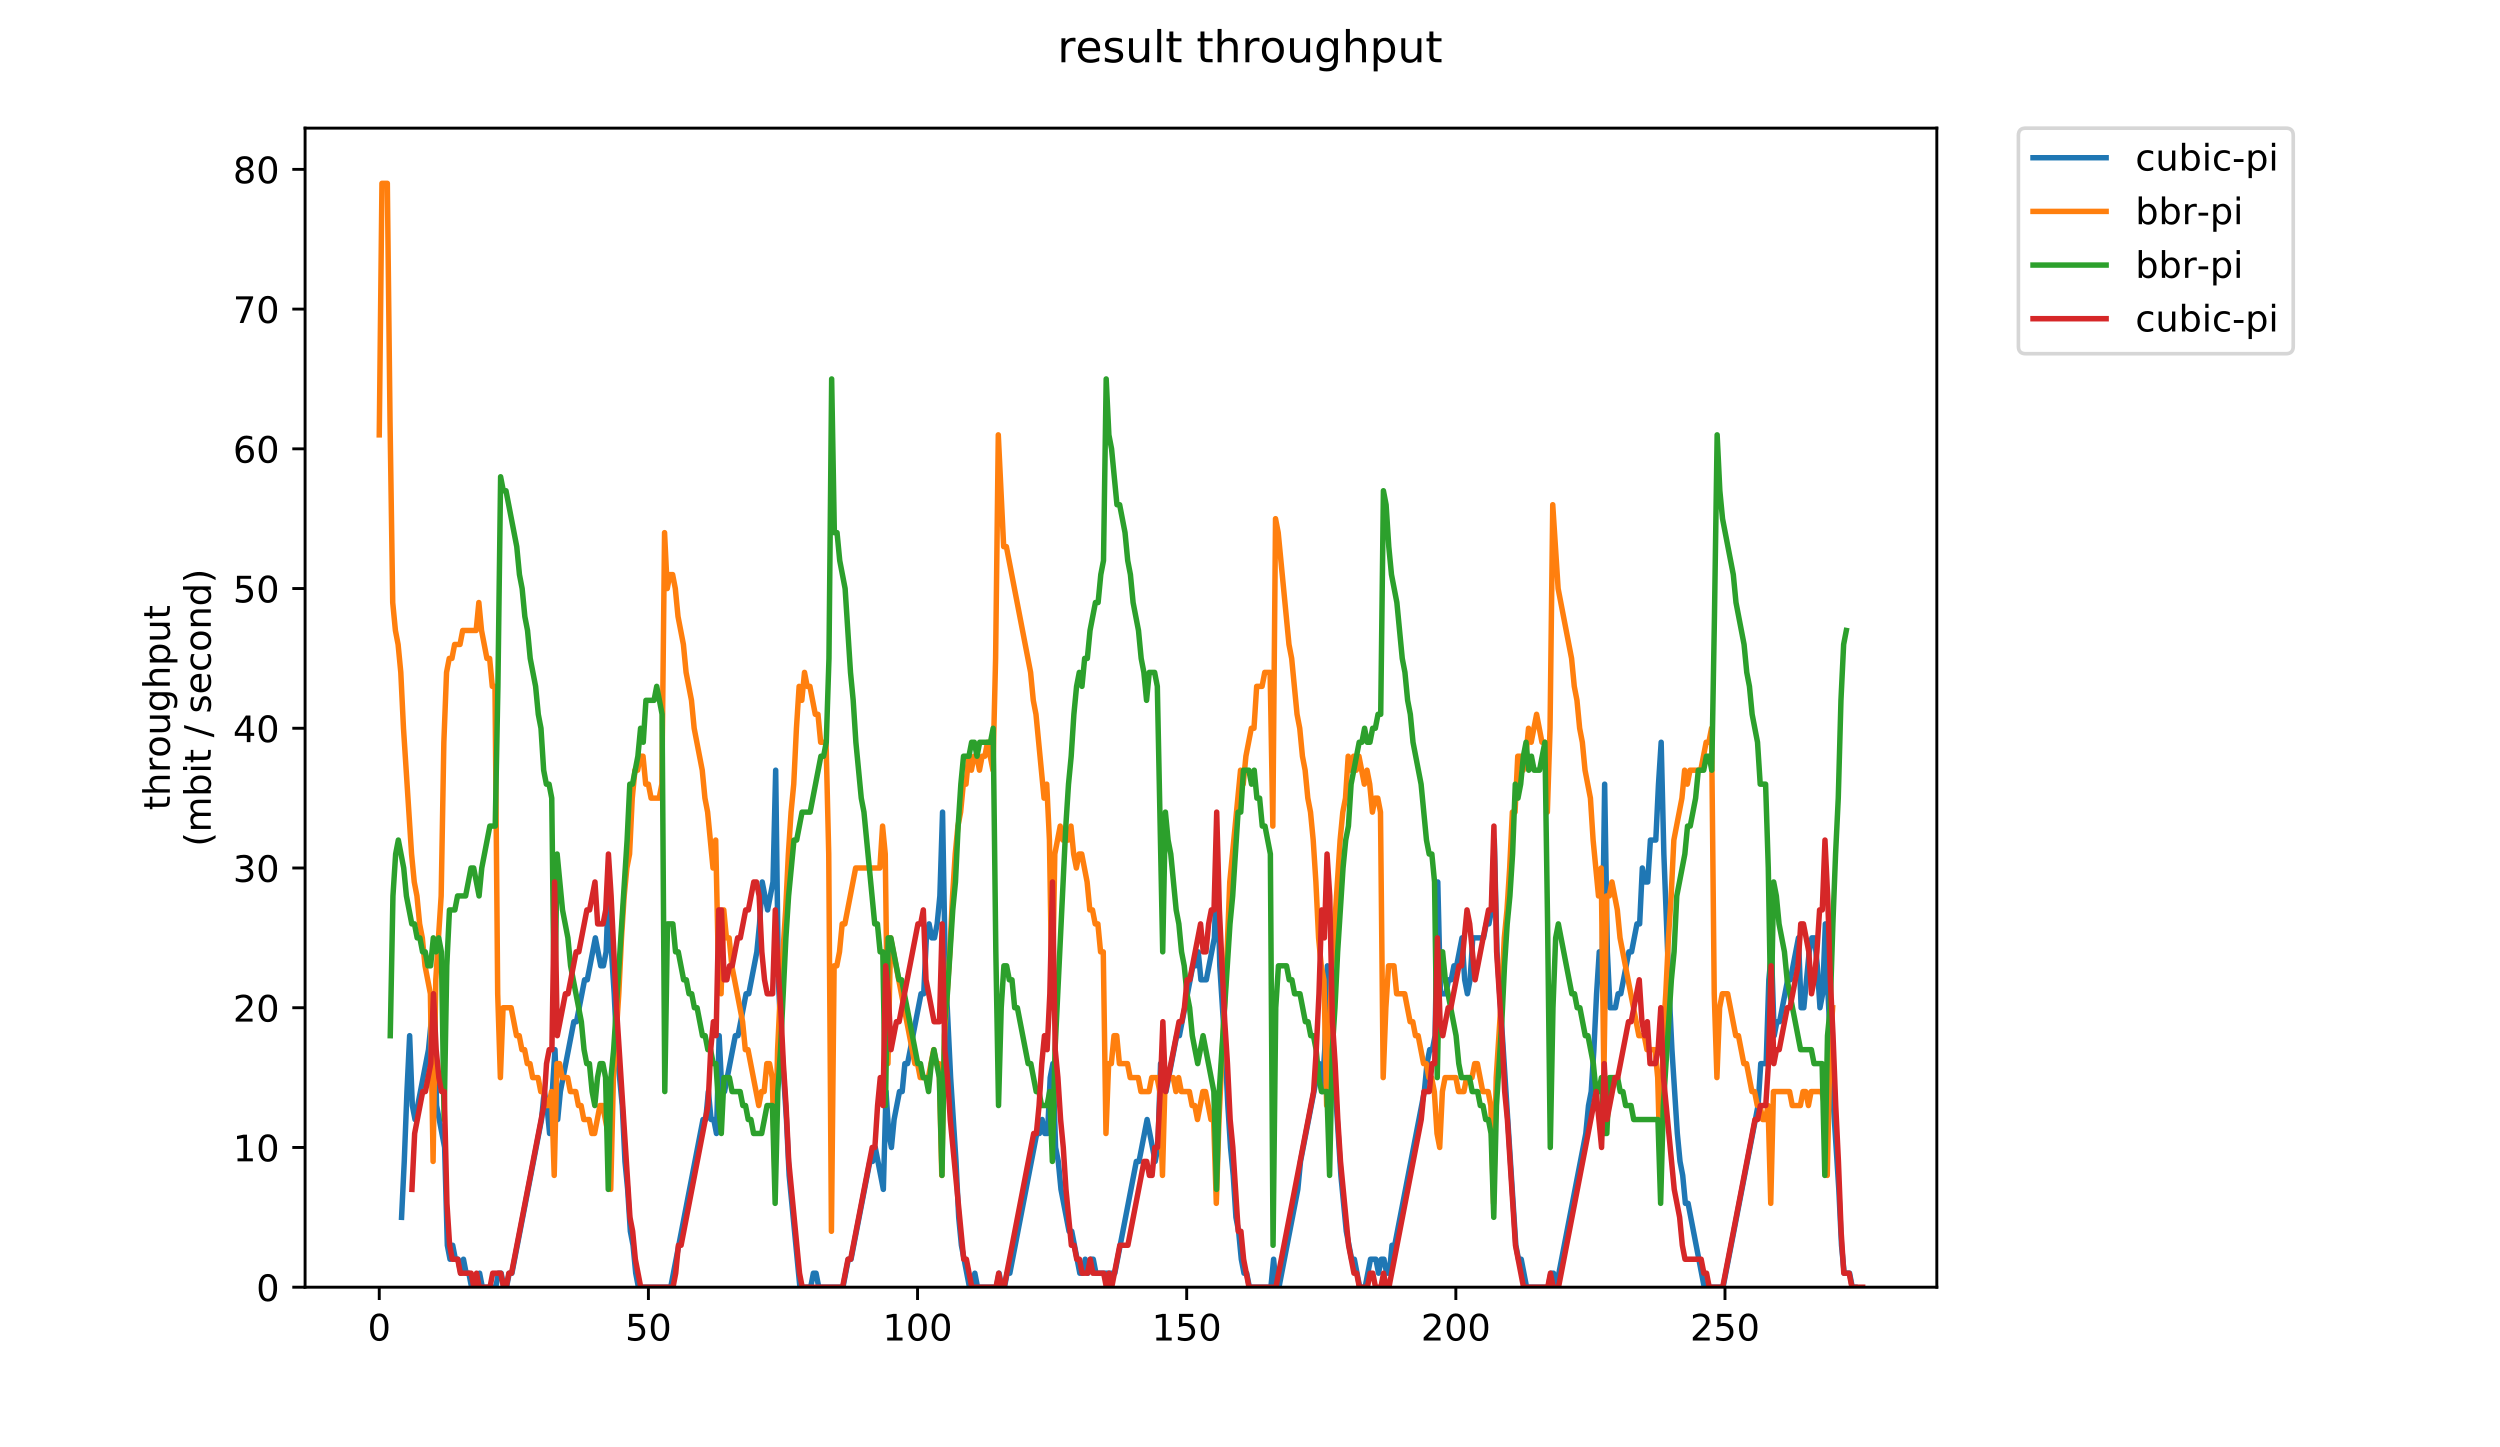 <?xml version="1.0" encoding="utf-8" standalone="no"?>
<!DOCTYPE svg PUBLIC "-//W3C//DTD SVG 1.1//EN"
  "http://www.w3.org/Graphics/SVG/1.1/DTD/svg11.dtd">
<!-- Created with matplotlib (https://matplotlib.org/) -->
<svg height="396pt" version="1.1" viewBox="0 0 684 396" width="684pt" xmlns="http://www.w3.org/2000/svg" xmlns:xlink="http://www.w3.org/1999/xlink">
 <defs>
  <style type="text/css">
*{stroke-linecap:butt;stroke-linejoin:round;}
  </style>
 </defs>
 <g id="figure_1">
  <g id="patch_1">
   <path d="M 0 396 
L 684 396 
L 684 0 
L 0 0 
z
" style="fill:#ffffff;"/>
  </g>
  <g id="axes_1">
   <g id="patch_2">
    <path d="M 83.472 352.174 
L 529.913 352.174 
L 529.913 35.062 
L 83.472 35.062 
z
" style="fill:#ffffff;"/>
   </g>
   <g id="matplotlib.axis_1">
    <g id="xtick_1">
     <g id="line2d_1">
      <defs>
       <path d="M 0 0 
L 0 3.5 
" id="m1a742dacdc" style="stroke:#000000;stroke-width:0.8;"/>
      </defs>
      <g>
       <use style="stroke:#000000;stroke-width:0.8;" x="103.765" xlink:href="#m1a742dacdc" y="352.174"/>
      </g>
     </g>
     <g id="text_1">
      <!-- 0 -->
      <defs>
       <path d="M 31.781 66.406 
Q 24.172 66.406 20.328 58.906 
Q 16.5 51.422 16.5 36.375 
Q 16.5 21.391 20.328 13.891 
Q 24.172 6.391 31.781 6.391 
Q 39.453 6.391 43.281 13.891 
Q 47.125 21.391 47.125 36.375 
Q 47.125 51.422 43.281 58.906 
Q 39.453 66.406 31.781 66.406 
z
M 31.781 74.219 
Q 44.047 74.219 50.516 64.516 
Q 56.984 54.828 56.984 36.375 
Q 56.984 17.969 50.516 8.266 
Q 44.047 -1.422 31.781 -1.422 
Q 19.531 -1.422 13.062 8.266 
Q 6.594 17.969 6.594 36.375 
Q 6.594 54.828 13.062 64.516 
Q 19.531 74.219 31.781 74.219 
z
" id="DejaVuSans-48"/>
      </defs>
      <g transform="translate(100.584 366.773)scale(0.1 -0.1)">
       <use xlink:href="#DejaVuSans-48"/>
      </g>
     </g>
    </g>
    <g id="xtick_2">
     <g id="line2d_2">
      <g>
       <use style="stroke:#000000;stroke-width:0.8;" x="177.404" xlink:href="#m1a742dacdc" y="352.174"/>
      </g>
     </g>
     <g id="text_2">
      <!-- 50 -->
      <defs>
       <path d="M 10.797 72.906 
L 49.516 72.906 
L 49.516 64.594 
L 19.828 64.594 
L 19.828 46.734 
Q 21.969 47.469 24.109 47.828 
Q 26.266 48.188 28.422 48.188 
Q 40.625 48.188 47.75 41.5 
Q 54.891 34.812 54.891 23.391 
Q 54.891 11.625 47.562 5.094 
Q 40.234 -1.422 26.906 -1.422 
Q 22.312 -1.422 17.547 -0.641 
Q 12.797 0.141 7.719 1.703 
L 7.719 11.625 
Q 12.109 9.234 16.797 8.062 
Q 21.484 6.891 26.703 6.891 
Q 35.156 6.891 40.078 11.328 
Q 45.016 15.766 45.016 23.391 
Q 45.016 31 40.078 35.438 
Q 35.156 39.891 26.703 39.891 
Q 22.75 39.891 18.812 39.016 
Q 14.891 38.141 10.797 36.281 
z
" id="DejaVuSans-53"/>
      </defs>
      <g transform="translate(171.041 366.773)scale(0.1 -0.1)">
       <use xlink:href="#DejaVuSans-53"/>
       <use x="63.623" xlink:href="#DejaVuSans-48"/>
      </g>
     </g>
    </g>
    <g id="xtick_3">
     <g id="line2d_3">
      <g>
       <use style="stroke:#000000;stroke-width:0.8;" x="251.042" xlink:href="#m1a742dacdc" y="352.174"/>
      </g>
     </g>
     <g id="text_3">
      <!-- 100 -->
      <defs>
       <path d="M 12.406 8.297 
L 28.516 8.297 
L 28.516 63.922 
L 10.984 60.406 
L 10.984 69.391 
L 28.422 72.906 
L 38.281 72.906 
L 38.281 8.297 
L 54.391 8.297 
L 54.391 0 
L 12.406 0 
z
" id="DejaVuSans-49"/>
      </defs>
      <g transform="translate(241.498 366.773)scale(0.1 -0.1)">
       <use xlink:href="#DejaVuSans-49"/>
       <use x="63.623" xlink:href="#DejaVuSans-48"/>
       <use x="127.246" xlink:href="#DejaVuSans-48"/>
      </g>
     </g>
    </g>
    <g id="xtick_4">
     <g id="line2d_4">
      <g>
       <use style="stroke:#000000;stroke-width:0.8;" x="324.68" xlink:href="#m1a742dacdc" y="352.174"/>
      </g>
     </g>
     <g id="text_4">
      <!-- 150 -->
      <g transform="translate(315.137 366.773)scale(0.1 -0.1)">
       <use xlink:href="#DejaVuSans-49"/>
       <use x="63.623" xlink:href="#DejaVuSans-53"/>
       <use x="127.246" xlink:href="#DejaVuSans-48"/>
      </g>
     </g>
    </g>
    <g id="xtick_5">
     <g id="line2d_5">
      <g>
       <use style="stroke:#000000;stroke-width:0.8;" x="398.319" xlink:href="#m1a742dacdc" y="352.174"/>
      </g>
     </g>
     <g id="text_5">
      <!-- 200 -->
      <defs>
       <path d="M 19.188 8.297 
L 53.609 8.297 
L 53.609 0 
L 7.328 0 
L 7.328 8.297 
Q 12.938 14.109 22.625 23.891 
Q 32.328 33.688 34.812 36.531 
Q 39.547 41.844 41.422 45.531 
Q 43.312 49.219 43.312 52.781 
Q 43.312 58.594 39.234 62.25 
Q 35.156 65.922 28.609 65.922 
Q 23.969 65.922 18.812 64.312 
Q 13.672 62.703 7.812 59.422 
L 7.812 69.391 
Q 13.766 71.781 18.938 73 
Q 24.125 74.219 28.422 74.219 
Q 39.75 74.219 46.484 68.547 
Q 53.219 62.891 53.219 53.422 
Q 53.219 48.922 51.531 44.891 
Q 49.859 40.875 45.406 35.406 
Q 44.188 33.984 37.641 27.219 
Q 31.109 20.453 19.188 8.297 
z
" id="DejaVuSans-50"/>
      </defs>
      <g transform="translate(388.775 366.773)scale(0.1 -0.1)">
       <use xlink:href="#DejaVuSans-50"/>
       <use x="63.623" xlink:href="#DejaVuSans-48"/>
       <use x="127.246" xlink:href="#DejaVuSans-48"/>
      </g>
     </g>
    </g>
    <g id="xtick_6">
     <g id="line2d_6">
      <g>
       <use style="stroke:#000000;stroke-width:0.8;" x="471.957" xlink:href="#m1a742dacdc" y="352.174"/>
      </g>
     </g>
     <g id="text_6">
      <!-- 250 -->
      <g transform="translate(462.413 366.773)scale(0.1 -0.1)">
       <use xlink:href="#DejaVuSans-50"/>
       <use x="63.623" xlink:href="#DejaVuSans-53"/>
       <use x="127.246" xlink:href="#DejaVuSans-48"/>
      </g>
     </g>
    </g>
   </g>
   <g id="matplotlib.axis_2">
    <g id="ytick_1">
     <g id="line2d_7">
      <defs>
       <path d="M 0 0 
L -3.5 0 
" id="m0978452e7d" style="stroke:#000000;stroke-width:0.8;"/>
      </defs>
      <g>
       <use style="stroke:#000000;stroke-width:0.8;" x="83.472" xlink:href="#m0978452e7d" y="352.174"/>
      </g>
     </g>
     <g id="text_7">
      <!-- 0 -->
      <g transform="translate(70.11 355.973)scale(0.1 -0.1)">
       <use xlink:href="#DejaVuSans-48"/>
      </g>
     </g>
    </g>
    <g id="ytick_2">
     <g id="line2d_8">
      <g>
       <use style="stroke:#000000;stroke-width:0.8;" x="83.472" xlink:href="#m0978452e7d" y="313.945"/>
      </g>
     </g>
     <g id="text_8">
      <!-- 10 -->
      <g transform="translate(63.747 317.744)scale(0.1 -0.1)">
       <use xlink:href="#DejaVuSans-49"/>
       <use x="63.623" xlink:href="#DejaVuSans-48"/>
      </g>
     </g>
    </g>
    <g id="ytick_3">
     <g id="line2d_9">
      <g>
       <use style="stroke:#000000;stroke-width:0.8;" x="83.472" xlink:href="#m0978452e7d" y="275.716"/>
      </g>
     </g>
     <g id="text_9">
      <!-- 20 -->
      <g transform="translate(63.747 279.515)scale(0.1 -0.1)">
       <use xlink:href="#DejaVuSans-50"/>
       <use x="63.623" xlink:href="#DejaVuSans-48"/>
      </g>
     </g>
    </g>
    <g id="ytick_4">
     <g id="line2d_10">
      <g>
       <use style="stroke:#000000;stroke-width:0.8;" x="83.472" xlink:href="#m0978452e7d" y="237.486"/>
      </g>
     </g>
     <g id="text_10">
      <!-- 30 -->
      <defs>
       <path d="M 40.578 39.312 
Q 47.656 37.797 51.625 33 
Q 55.609 28.219 55.609 21.188 
Q 55.609 10.406 48.188 4.484 
Q 40.766 -1.422 27.094 -1.422 
Q 22.516 -1.422 17.656 -0.516 
Q 12.797 0.391 7.625 2.203 
L 7.625 11.719 
Q 11.719 9.328 16.594 8.109 
Q 21.484 6.891 26.812 6.891 
Q 36.078 6.891 40.938 10.547 
Q 45.797 14.203 45.797 21.188 
Q 45.797 27.641 41.281 31.266 
Q 36.766 34.906 28.719 34.906 
L 20.219 34.906 
L 20.219 43.016 
L 29.109 43.016 
Q 36.375 43.016 40.234 45.922 
Q 44.094 48.828 44.094 54.297 
Q 44.094 59.906 40.109 62.906 
Q 36.141 65.922 28.719 65.922 
Q 24.656 65.922 20.016 65.031 
Q 15.375 64.156 9.812 62.312 
L 9.812 71.094 
Q 15.438 72.656 20.344 73.438 
Q 25.25 74.219 29.594 74.219 
Q 40.828 74.219 47.359 69.109 
Q 53.906 64.016 53.906 55.328 
Q 53.906 49.266 50.438 45.094 
Q 46.969 40.922 40.578 39.312 
z
" id="DejaVuSans-51"/>
      </defs>
      <g transform="translate(63.747 241.286)scale(0.1 -0.1)">
       <use xlink:href="#DejaVuSans-51"/>
       <use x="63.623" xlink:href="#DejaVuSans-48"/>
      </g>
     </g>
    </g>
    <g id="ytick_5">
     <g id="line2d_11">
      <g>
       <use style="stroke:#000000;stroke-width:0.8;" x="83.472" xlink:href="#m0978452e7d" y="199.257"/>
      </g>
     </g>
     <g id="text_11">
      <!-- 40 -->
      <defs>
       <path d="M 37.797 64.312 
L 12.891 25.391 
L 37.797 25.391 
z
M 35.203 72.906 
L 47.609 72.906 
L 47.609 25.391 
L 58.016 25.391 
L 58.016 17.188 
L 47.609 17.188 
L 47.609 0 
L 37.797 0 
L 37.797 17.188 
L 4.891 17.188 
L 4.891 26.703 
z
" id="DejaVuSans-52"/>
      </defs>
      <g transform="translate(63.747 203.056)scale(0.1 -0.1)">
       <use xlink:href="#DejaVuSans-52"/>
       <use x="63.623" xlink:href="#DejaVuSans-48"/>
      </g>
     </g>
    </g>
    <g id="ytick_6">
     <g id="line2d_12">
      <g>
       <use style="stroke:#000000;stroke-width:0.8;" x="83.472" xlink:href="#m0978452e7d" y="161.028"/>
      </g>
     </g>
     <g id="text_12">
      <!-- 50 -->
      <g transform="translate(63.747 164.827)scale(0.1 -0.1)">
       <use xlink:href="#DejaVuSans-53"/>
       <use x="63.623" xlink:href="#DejaVuSans-48"/>
      </g>
     </g>
    </g>
    <g id="ytick_7">
     <g id="line2d_13">
      <g>
       <use style="stroke:#000000;stroke-width:0.8;" x="83.472" xlink:href="#m0978452e7d" y="122.799"/>
      </g>
     </g>
     <g id="text_13">
      <!-- 60 -->
      <defs>
       <path d="M 33.016 40.375 
Q 26.375 40.375 22.484 35.828 
Q 18.609 31.297 18.609 23.391 
Q 18.609 15.531 22.484 10.953 
Q 26.375 6.391 33.016 6.391 
Q 39.656 6.391 43.531 10.953 
Q 47.406 15.531 47.406 23.391 
Q 47.406 31.297 43.531 35.828 
Q 39.656 40.375 33.016 40.375 
z
M 52.594 71.297 
L 52.594 62.312 
Q 48.875 64.062 45.094 64.984 
Q 41.312 65.922 37.594 65.922 
Q 27.828 65.922 22.672 59.328 
Q 17.531 52.734 16.797 39.406 
Q 19.672 43.656 24.016 45.922 
Q 28.375 48.188 33.594 48.188 
Q 44.578 48.188 50.953 41.516 
Q 57.328 34.859 57.328 23.391 
Q 57.328 12.156 50.688 5.359 
Q 44.047 -1.422 33.016 -1.422 
Q 20.359 -1.422 13.672 8.266 
Q 6.984 17.969 6.984 36.375 
Q 6.984 53.656 15.188 63.938 
Q 23.391 74.219 37.203 74.219 
Q 40.922 74.219 44.703 73.484 
Q 48.484 72.75 52.594 71.297 
z
" id="DejaVuSans-54"/>
      </defs>
      <g transform="translate(63.747 126.598)scale(0.1 -0.1)">
       <use xlink:href="#DejaVuSans-54"/>
       <use x="63.623" xlink:href="#DejaVuSans-48"/>
      </g>
     </g>
    </g>
    <g id="ytick_8">
     <g id="line2d_14">
      <g>
       <use style="stroke:#000000;stroke-width:0.8;" x="83.472" xlink:href="#m0978452e7d" y="84.569"/>
      </g>
     </g>
     <g id="text_14">
      <!-- 70 -->
      <defs>
       <path d="M 8.203 72.906 
L 55.078 72.906 
L 55.078 68.703 
L 28.609 0 
L 18.312 0 
L 43.219 64.594 
L 8.203 64.594 
z
" id="DejaVuSans-55"/>
      </defs>
      <g transform="translate(63.747 88.369)scale(0.1 -0.1)">
       <use xlink:href="#DejaVuSans-55"/>
       <use x="63.623" xlink:href="#DejaVuSans-48"/>
      </g>
     </g>
    </g>
    <g id="ytick_9">
     <g id="line2d_15">
      <g>
       <use style="stroke:#000000;stroke-width:0.8;" x="83.472" xlink:href="#m0978452e7d" y="46.34"/>
      </g>
     </g>
     <g id="text_15">
      <!-- 80 -->
      <defs>
       <path d="M 31.781 34.625 
Q 24.75 34.625 20.719 30.859 
Q 16.703 27.094 16.703 20.516 
Q 16.703 13.922 20.719 10.156 
Q 24.75 6.391 31.781 6.391 
Q 38.812 6.391 42.859 10.172 
Q 46.922 13.969 46.922 20.516 
Q 46.922 27.094 42.891 30.859 
Q 38.875 34.625 31.781 34.625 
z
M 21.922 38.812 
Q 15.578 40.375 12.031 44.719 
Q 8.5 49.078 8.5 55.328 
Q 8.5 64.062 14.719 69.141 
Q 20.953 74.219 31.781 74.219 
Q 42.672 74.219 48.875 69.141 
Q 55.078 64.062 55.078 55.328 
Q 55.078 49.078 51.531 44.719 
Q 48 40.375 41.703 38.812 
Q 48.828 37.156 52.797 32.312 
Q 56.781 27.484 56.781 20.516 
Q 56.781 9.906 50.312 4.234 
Q 43.844 -1.422 31.781 -1.422 
Q 19.734 -1.422 13.25 4.234 
Q 6.781 9.906 6.781 20.516 
Q 6.781 27.484 10.781 32.312 
Q 14.797 37.156 21.922 38.812 
z
M 18.312 54.391 
Q 18.312 48.734 21.844 45.562 
Q 25.391 42.391 31.781 42.391 
Q 38.141 42.391 41.719 45.562 
Q 45.312 48.734 45.312 54.391 
Q 45.312 60.062 41.719 63.234 
Q 38.141 66.406 31.781 66.406 
Q 25.391 66.406 21.844 63.234 
Q 18.312 60.062 18.312 54.391 
z
" id="DejaVuSans-56"/>
      </defs>
      <g transform="translate(63.747 50.139)scale(0.1 -0.1)">
       <use xlink:href="#DejaVuSans-56"/>
       <use x="63.623" xlink:href="#DejaVuSans-48"/>
      </g>
     </g>
    </g>
    <g id="text_16">
     <!-- throughput -->
     <defs>
      <path d="M 18.312 70.219 
L 18.312 54.688 
L 36.812 54.688 
L 36.812 47.703 
L 18.312 47.703 
L 18.312 18.016 
Q 18.312 11.328 20.141 9.422 
Q 21.969 7.516 27.594 7.516 
L 36.812 7.516 
L 36.812 0 
L 27.594 0 
Q 17.188 0 13.234 3.875 
Q 9.281 7.766 9.281 18.016 
L 9.281 47.703 
L 2.688 47.703 
L 2.688 54.688 
L 9.281 54.688 
L 9.281 70.219 
z
" id="DejaVuSans-116"/>
      <path d="M 54.891 33.016 
L 54.891 0 
L 45.906 0 
L 45.906 32.719 
Q 45.906 40.484 42.875 44.328 
Q 39.844 48.188 33.797 48.188 
Q 26.516 48.188 22.312 43.547 
Q 18.109 38.922 18.109 30.906 
L 18.109 0 
L 9.078 0 
L 9.078 75.984 
L 18.109 75.984 
L 18.109 46.188 
Q 21.344 51.125 25.703 53.562 
Q 30.078 56 35.797 56 
Q 45.219 56 50.047 50.172 
Q 54.891 44.344 54.891 33.016 
z
" id="DejaVuSans-104"/>
      <path d="M 41.109 46.297 
Q 39.594 47.172 37.812 47.578 
Q 36.031 48 33.891 48 
Q 26.266 48 22.188 43.047 
Q 18.109 38.094 18.109 28.812 
L 18.109 0 
L 9.078 0 
L 9.078 54.688 
L 18.109 54.688 
L 18.109 46.188 
Q 20.953 51.172 25.484 53.578 
Q 30.031 56 36.531 56 
Q 37.453 56 38.578 55.875 
Q 39.703 55.766 41.062 55.516 
z
" id="DejaVuSans-114"/>
      <path d="M 30.609 48.391 
Q 23.391 48.391 19.188 42.75 
Q 14.984 37.109 14.984 27.297 
Q 14.984 17.484 19.156 11.844 
Q 23.344 6.203 30.609 6.203 
Q 37.797 6.203 41.984 11.859 
Q 46.188 17.531 46.188 27.297 
Q 46.188 37.016 41.984 42.703 
Q 37.797 48.391 30.609 48.391 
z
M 30.609 56 
Q 42.328 56 49.016 48.375 
Q 55.719 40.766 55.719 27.297 
Q 55.719 13.875 49.016 6.219 
Q 42.328 -1.422 30.609 -1.422 
Q 18.844 -1.422 12.172 6.219 
Q 5.516 13.875 5.516 27.297 
Q 5.516 40.766 12.172 48.375 
Q 18.844 56 30.609 56 
z
" id="DejaVuSans-111"/>
      <path d="M 8.5 21.578 
L 8.5 54.688 
L 17.484 54.688 
L 17.484 21.922 
Q 17.484 14.156 20.5 10.266 
Q 23.531 6.391 29.594 6.391 
Q 36.859 6.391 41.078 11.031 
Q 45.312 15.672 45.312 23.688 
L 45.312 54.688 
L 54.297 54.688 
L 54.297 0 
L 45.312 0 
L 45.312 8.406 
Q 42.047 3.422 37.719 1 
Q 33.406 -1.422 27.688 -1.422 
Q 18.266 -1.422 13.375 4.438 
Q 8.5 10.297 8.5 21.578 
z
M 31.109 56 
z
" id="DejaVuSans-117"/>
      <path d="M 45.406 27.984 
Q 45.406 37.75 41.375 43.109 
Q 37.359 48.484 30.078 48.484 
Q 22.859 48.484 18.828 43.109 
Q 14.797 37.75 14.797 27.984 
Q 14.797 18.266 18.828 12.891 
Q 22.859 7.516 30.078 7.516 
Q 37.359 7.516 41.375 12.891 
Q 45.406 18.266 45.406 27.984 
z
M 54.391 6.781 
Q 54.391 -7.172 48.188 -13.984 
Q 42 -20.797 29.203 -20.797 
Q 24.469 -20.797 20.266 -20.094 
Q 16.062 -19.391 12.109 -17.922 
L 12.109 -9.188 
Q 16.062 -11.328 19.922 -12.344 
Q 23.781 -13.375 27.781 -13.375 
Q 36.625 -13.375 41.016 -8.766 
Q 45.406 -4.156 45.406 5.172 
L 45.406 9.625 
Q 42.625 4.781 38.281 2.391 
Q 33.938 0 27.875 0 
Q 17.828 0 11.672 7.656 
Q 5.516 15.328 5.516 27.984 
Q 5.516 40.672 11.672 48.328 
Q 17.828 56 27.875 56 
Q 33.938 56 38.281 53.609 
Q 42.625 51.219 45.406 46.391 
L 45.406 54.688 
L 54.391 54.688 
z
" id="DejaVuSans-103"/>
      <path d="M 18.109 8.203 
L 18.109 -20.797 
L 9.078 -20.797 
L 9.078 54.688 
L 18.109 54.688 
L 18.109 46.391 
Q 20.953 51.266 25.266 53.625 
Q 29.594 56 35.594 56 
Q 45.562 56 51.781 48.094 
Q 58.016 40.188 58.016 27.297 
Q 58.016 14.406 51.781 6.484 
Q 45.562 -1.422 35.594 -1.422 
Q 29.594 -1.422 25.266 0.953 
Q 20.953 3.328 18.109 8.203 
z
M 48.688 27.297 
Q 48.688 37.203 44.609 42.844 
Q 40.531 48.484 33.406 48.484 
Q 26.266 48.484 22.188 42.844 
Q 18.109 37.203 18.109 27.297 
Q 18.109 17.391 22.188 11.75 
Q 26.266 6.109 33.406 6.109 
Q 40.531 6.109 44.609 11.75 
Q 48.688 17.391 48.688 27.297 
z
" id="DejaVuSans-112"/>
     </defs>
     <g transform="translate(46.47 221.675)rotate(-90)scale(0.1 -0.1)">
      <use xlink:href="#DejaVuSans-116"/>
      <use x="39.209" xlink:href="#DejaVuSans-104"/>
      <use x="102.588" xlink:href="#DejaVuSans-114"/>
      <use x="143.67" xlink:href="#DejaVuSans-111"/>
      <use x="204.852" xlink:href="#DejaVuSans-117"/>
      <use x="268.23" xlink:href="#DejaVuSans-103"/>
      <use x="331.707" xlink:href="#DejaVuSans-104"/>
      <use x="395.086" xlink:href="#DejaVuSans-112"/>
      <use x="458.562" xlink:href="#DejaVuSans-117"/>
      <use x="521.941" xlink:href="#DejaVuSans-116"/>
     </g>
     <!-- (mbit / second) -->
     <defs>
      <path d="M 31 75.875 
Q 24.469 64.656 21.281 53.656 
Q 18.109 42.672 18.109 31.391 
Q 18.109 20.125 21.312 9.062 
Q 24.516 -2 31 -13.188 
L 23.188 -13.188 
Q 15.875 -1.703 12.234 9.375 
Q 8.594 20.453 8.594 31.391 
Q 8.594 42.281 12.203 53.312 
Q 15.828 64.359 23.188 75.875 
z
" id="DejaVuSans-40"/>
      <path d="M 52 44.188 
Q 55.375 50.25 60.062 53.125 
Q 64.75 56 71.094 56 
Q 79.641 56 84.281 50.016 
Q 88.922 44.047 88.922 33.016 
L 88.922 0 
L 79.891 0 
L 79.891 32.719 
Q 79.891 40.578 77.094 44.375 
Q 74.312 48.188 68.609 48.188 
Q 61.625 48.188 57.562 43.547 
Q 53.516 38.922 53.516 30.906 
L 53.516 0 
L 44.484 0 
L 44.484 32.719 
Q 44.484 40.625 41.703 44.406 
Q 38.922 48.188 33.109 48.188 
Q 26.219 48.188 22.156 43.531 
Q 18.109 38.875 18.109 30.906 
L 18.109 0 
L 9.078 0 
L 9.078 54.688 
L 18.109 54.688 
L 18.109 46.188 
Q 21.188 51.219 25.484 53.609 
Q 29.781 56 35.688 56 
Q 41.656 56 45.828 52.969 
Q 50 49.953 52 44.188 
z
" id="DejaVuSans-109"/>
      <path d="M 48.688 27.297 
Q 48.688 37.203 44.609 42.844 
Q 40.531 48.484 33.406 48.484 
Q 26.266 48.484 22.188 42.844 
Q 18.109 37.203 18.109 27.297 
Q 18.109 17.391 22.188 11.75 
Q 26.266 6.109 33.406 6.109 
Q 40.531 6.109 44.609 11.75 
Q 48.688 17.391 48.688 27.297 
z
M 18.109 46.391 
Q 20.953 51.266 25.266 53.625 
Q 29.594 56 35.594 56 
Q 45.562 56 51.781 48.094 
Q 58.016 40.188 58.016 27.297 
Q 58.016 14.406 51.781 6.484 
Q 45.562 -1.422 35.594 -1.422 
Q 29.594 -1.422 25.266 0.953 
Q 20.953 3.328 18.109 8.203 
L 18.109 0 
L 9.078 0 
L 9.078 75.984 
L 18.109 75.984 
z
" id="DejaVuSans-98"/>
      <path d="M 9.422 54.688 
L 18.406 54.688 
L 18.406 0 
L 9.422 0 
z
M 9.422 75.984 
L 18.406 75.984 
L 18.406 64.594 
L 9.422 64.594 
z
" id="DejaVuSans-105"/>
      <path id="DejaVuSans-32"/>
      <path d="M 25.391 72.906 
L 33.688 72.906 
L 8.297 -9.281 
L 0 -9.281 
z
" id="DejaVuSans-47"/>
      <path d="M 44.281 53.078 
L 44.281 44.578 
Q 40.484 46.531 36.375 47.5 
Q 32.281 48.484 27.875 48.484 
Q 21.188 48.484 17.844 46.438 
Q 14.5 44.391 14.5 40.281 
Q 14.5 37.156 16.891 35.375 
Q 19.281 33.594 26.516 31.984 
L 29.594 31.297 
Q 39.156 29.25 43.188 25.516 
Q 47.219 21.781 47.219 15.094 
Q 47.219 7.469 41.188 3.016 
Q 35.156 -1.422 24.609 -1.422 
Q 20.219 -1.422 15.453 -0.562 
Q 10.688 0.297 5.422 2 
L 5.422 11.281 
Q 10.406 8.688 15.234 7.391 
Q 20.062 6.109 24.812 6.109 
Q 31.156 6.109 34.562 8.281 
Q 37.984 10.453 37.984 14.406 
Q 37.984 18.062 35.516 20.016 
Q 33.062 21.969 24.703 23.781 
L 21.578 24.516 
Q 13.234 26.266 9.516 29.906 
Q 5.812 33.547 5.812 39.891 
Q 5.812 47.609 11.281 51.797 
Q 16.75 56 26.812 56 
Q 31.781 56 36.172 55.266 
Q 40.578 54.547 44.281 53.078 
z
" id="DejaVuSans-115"/>
      <path d="M 56.203 29.594 
L 56.203 25.203 
L 14.891 25.203 
Q 15.484 15.922 20.484 11.062 
Q 25.484 6.203 34.422 6.203 
Q 39.594 6.203 44.453 7.469 
Q 49.312 8.734 54.109 11.281 
L 54.109 2.781 
Q 49.266 0.734 44.188 -0.344 
Q 39.109 -1.422 33.891 -1.422 
Q 20.797 -1.422 13.156 6.188 
Q 5.516 13.812 5.516 26.812 
Q 5.516 40.234 12.766 48.109 
Q 20.016 56 32.328 56 
Q 43.359 56 49.781 48.891 
Q 56.203 41.797 56.203 29.594 
z
M 47.219 32.234 
Q 47.125 39.594 43.094 43.984 
Q 39.062 48.391 32.422 48.391 
Q 24.906 48.391 20.391 44.141 
Q 15.875 39.891 15.188 32.172 
z
" id="DejaVuSans-101"/>
      <path d="M 48.781 52.594 
L 48.781 44.188 
Q 44.969 46.297 41.141 47.344 
Q 37.312 48.391 33.406 48.391 
Q 24.656 48.391 19.812 42.844 
Q 14.984 37.312 14.984 27.297 
Q 14.984 17.281 19.812 11.734 
Q 24.656 6.203 33.406 6.203 
Q 37.312 6.203 41.141 7.25 
Q 44.969 8.297 48.781 10.406 
L 48.781 2.094 
Q 45.016 0.344 40.984 -0.531 
Q 36.969 -1.422 32.422 -1.422 
Q 20.062 -1.422 12.781 6.344 
Q 5.516 14.109 5.516 27.297 
Q 5.516 40.672 12.859 48.328 
Q 20.219 56 33.016 56 
Q 37.156 56 41.109 55.141 
Q 45.062 54.297 48.781 52.594 
z
" id="DejaVuSans-99"/>
      <path d="M 54.891 33.016 
L 54.891 0 
L 45.906 0 
L 45.906 32.719 
Q 45.906 40.484 42.875 44.328 
Q 39.844 48.188 33.797 48.188 
Q 26.516 48.188 22.312 43.547 
Q 18.109 38.922 18.109 30.906 
L 18.109 0 
L 9.078 0 
L 9.078 54.688 
L 18.109 54.688 
L 18.109 46.188 
Q 21.344 51.125 25.703 53.562 
Q 30.078 56 35.797 56 
Q 45.219 56 50.047 50.172 
Q 54.891 44.344 54.891 33.016 
z
" id="DejaVuSans-110"/>
      <path d="M 45.406 46.391 
L 45.406 75.984 
L 54.391 75.984 
L 54.391 0 
L 45.406 0 
L 45.406 8.203 
Q 42.578 3.328 38.25 0.953 
Q 33.938 -1.422 27.875 -1.422 
Q 17.969 -1.422 11.734 6.484 
Q 5.516 14.406 5.516 27.297 
Q 5.516 40.188 11.734 48.094 
Q 17.969 56 27.875 56 
Q 33.938 56 38.25 53.625 
Q 42.578 51.266 45.406 46.391 
z
M 14.797 27.297 
Q 14.797 17.391 18.875 11.75 
Q 22.953 6.109 30.078 6.109 
Q 37.203 6.109 41.297 11.75 
Q 45.406 17.391 45.406 27.297 
Q 45.406 37.203 41.297 42.844 
Q 37.203 48.484 30.078 48.484 
Q 22.953 48.484 18.875 42.844 
Q 14.797 37.203 14.797 27.297 
z
" id="DejaVuSans-100"/>
      <path d="M 8.016 75.875 
L 15.828 75.875 
Q 23.141 64.359 26.781 53.312 
Q 30.422 42.281 30.422 31.391 
Q 30.422 20.453 26.781 9.375 
Q 23.141 -1.703 15.828 -13.188 
L 8.016 -13.188 
Q 14.5 -2 17.703 9.062 
Q 20.906 20.125 20.906 31.391 
Q 20.906 42.672 17.703 53.656 
Q 14.5 64.656 8.016 75.875 
z
" id="DejaVuSans-41"/>
     </defs>
     <g transform="translate(57.668 231.609)rotate(-90)scale(0.1 -0.1)">
      <use xlink:href="#DejaVuSans-40"/>
      <use x="39.014" xlink:href="#DejaVuSans-109"/>
      <use x="136.426" xlink:href="#DejaVuSans-98"/>
      <use x="199.902" xlink:href="#DejaVuSans-105"/>
      <use x="227.686" xlink:href="#DejaVuSans-116"/>
      <use x="266.895" xlink:href="#DejaVuSans-32"/>
      <use x="298.682" xlink:href="#DejaVuSans-47"/>
      <use x="332.373" xlink:href="#DejaVuSans-32"/>
      <use x="364.16" xlink:href="#DejaVuSans-115"/>
      <use x="416.26" xlink:href="#DejaVuSans-101"/>
      <use x="477.783" xlink:href="#DejaVuSans-99"/>
      <use x="532.764" xlink:href="#DejaVuSans-111"/>
      <use x="593.945" xlink:href="#DejaVuSans-110"/>
      <use x="657.324" xlink:href="#DejaVuSans-100"/>
      <use x="720.801" xlink:href="#DejaVuSans-41"/>
     </g>
    </g>
   </g>
   <g id="line2d_16">
    <path clip-path="url(#pae6b21deb9)" d="M 109.868 333.06 
L 110.605 317.768 
L 111.341 298.653 
L 112.077 283.362 
L 112.814 302.476 
L 113.55 306.299 
L 117.232 287.184 
L 118.705 271.893 
L 119.441 302.476 
L 121.65 313.945 
L 122.387 340.705 
L 123.123 344.528 
L 123.86 340.705 
L 124.596 344.528 
L 125.332 344.528 
L 126.069 348.351 
L 126.805 344.528 
L 127.541 348.351 
L 128.278 348.351 
L 129.014 352.174 
L 130.487 352.174 
L 131.223 348.351 
L 131.96 352.174 
L 135.642 352.174 
L 136.378 348.351 
L 137.114 348.351 
L 137.851 352.174 
L 138.587 352.174 
L 139.324 348.351 
L 140.06 348.351 
L 148.16 306.299 
L 148.897 298.653 
L 149.633 302.476 
L 150.369 310.122 
L 151.842 287.184 
L 152.579 306.299 
L 153.315 298.653 
L 156.997 279.539 
L 157.733 279.539 
L 159.942 268.07 
L 160.679 268.07 
L 162.888 256.601 
L 164.361 264.247 
L 165.097 264.247 
L 165.833 260.424 
L 166.57 241.309 
L 167.306 260.424 
L 168.043 271.893 
L 168.779 287.184 
L 170.252 302.476 
L 170.988 317.768 
L 171.725 325.414 
L 172.461 336.882 
L 173.197 340.705 
L 173.934 348.351 
L 174.67 352.174 
L 183.507 352.174 
L 192.343 306.299 
L 193.08 306.299 
L 193.816 298.653 
L 194.552 306.299 
L 195.289 306.299 
L 196.025 310.122 
L 196.762 283.362 
L 197.498 298.653 
L 198.234 298.653 
L 201.18 283.362 
L 201.916 283.362 
L 204.125 271.893 
L 204.862 271.893 
L 207.071 260.424 
L 207.807 252.778 
L 208.544 241.309 
L 210.016 248.955 
L 211.489 241.309 
L 212.226 210.726 
L 212.962 268.07 
L 213.698 283.362 
L 215.171 306.299 
L 215.908 321.591 
L 218.853 352.174 
L 221.799 352.174 
L 222.535 348.351 
L 223.271 348.351 
L 224.008 352.174 
L 230.635 352.174 
L 232.108 344.528 
L 232.844 344.528 
L 237.999 317.768 
L 238.735 317.768 
L 239.472 313.945 
L 241.681 325.414 
L 242.417 298.653 
L 243.154 310.122 
L 243.89 313.945 
L 244.627 306.299 
L 246.099 298.653 
L 246.836 298.653 
L 247.572 291.007 
L 248.308 291.007 
L 251.99 271.893 
L 252.727 271.893 
L 253.463 256.601 
L 254.2 252.778 
L 254.936 256.601 
L 255.672 256.601 
L 256.409 252.778 
L 257.145 245.132 
L 257.881 222.195 
L 258.618 264.247 
L 260.091 294.83 
L 261.563 317.768 
L 262.3 333.06 
L 263.036 340.705 
L 265.245 352.174 
L 265.982 352.174 
L 266.718 348.351 
L 267.454 352.174 
L 272.609 352.174 
L 273.346 348.351 
L 274.082 352.174 
L 274.818 352.174 
L 275.555 348.351 
L 276.291 348.351 
L 283.655 310.122 
L 284.391 310.122 
L 285.128 306.299 
L 285.864 310.122 
L 286.6 310.122 
L 287.337 294.83 
L 288.073 291.007 
L 288.81 313.945 
L 289.546 317.768 
L 290.282 325.414 
L 292.491 336.882 
L 293.228 336.882 
L 295.437 348.351 
L 296.173 348.351 
L 296.91 344.528 
L 297.646 348.351 
L 298.383 344.528 
L 299.119 344.528 
L 299.855 348.351 
L 305.01 348.351 
L 310.901 317.768 
L 311.637 317.768 
L 313.847 306.299 
L 316.056 317.768 
L 316.792 313.945 
L 317.529 291.007 
L 318.265 291.007 
L 319.001 298.653 
L 321.947 283.362 
L 322.683 283.362 
L 326.365 264.247 
L 327.102 264.247 
L 327.838 260.424 
L 328.574 268.07 
L 330.047 268.07 
L 332.256 256.601 
L 332.993 233.663 
L 333.729 264.247 
L 335.202 287.184 
L 335.938 302.476 
L 336.675 313.945 
L 337.411 321.591 
L 338.147 333.06 
L 338.884 336.882 
L 339.62 344.528 
L 340.356 348.351 
L 341.093 348.351 
L 341.829 352.174 
L 347.72 352.174 
L 348.457 344.528 
L 349.193 352.174 
L 349.929 352.174 
L 355.084 325.414 
L 355.821 317.768 
L 360.975 291.007 
L 361.712 298.653 
L 362.448 287.184 
L 363.184 264.247 
L 363.921 279.539 
L 364.657 283.362 
L 365.394 298.653 
L 366.866 321.591 
L 368.339 336.882 
L 369.812 344.528 
L 370.548 344.528 
L 372.021 352.174 
L 373.494 352.174 
L 374.967 344.528 
L 376.439 344.528 
L 377.176 348.351 
L 377.912 344.528 
L 378.648 344.528 
L 379.385 348.351 
L 380.121 348.351 
L 380.858 340.705 
L 381.594 340.705 
L 389.694 298.653 
L 390.431 291.007 
L 391.167 287.184 
L 391.903 287.184 
L 392.64 283.362 
L 393.376 241.309 
L 394.112 271.893 
L 395.585 271.893 
L 396.322 268.07 
L 397.058 268.07 
L 397.794 264.247 
L 398.531 264.247 
L 400.004 256.601 
L 400.74 268.07 
L 401.476 271.893 
L 402.213 268.07 
L 402.949 256.601 
L 405.895 256.601 
L 406.631 252.778 
L 407.367 252.778 
L 408.104 248.955 
L 408.84 229.841 
L 409.577 260.424 
L 414.731 340.705 
L 415.468 344.528 
L 416.204 344.528 
L 417.677 352.174 
L 423.568 352.174 
L 424.304 348.351 
L 425.041 348.351 
L 425.777 352.174 
L 433.877 310.122 
L 434.614 302.476 
L 435.35 298.653 
L 436.086 287.184 
L 436.823 271.893 
L 437.559 260.424 
L 438.296 268.07 
L 439.032 214.549 
L 439.768 260.424 
L 440.505 275.716 
L 441.977 275.716 
L 442.714 271.893 
L 443.45 271.893 
L 445.659 260.424 
L 446.396 260.424 
L 447.869 252.778 
L 448.605 252.778 
L 449.341 237.486 
L 450.078 241.309 
L 450.814 241.309 
L 451.55 229.841 
L 453.023 229.841 
L 453.76 214.549 
L 454.496 203.08 
L 455.232 233.663 
L 456.705 271.893 
L 457.442 287.184 
L 458.914 310.122 
L 459.651 317.768 
L 460.387 321.591 
L 461.123 329.237 
L 461.86 329.237 
L 466.278 352.174 
L 471.433 352.174 
L 481.006 302.476 
L 481.742 291.007 
L 483.215 291.007 
L 483.951 268.07 
L 484.688 260.424 
L 485.424 283.362 
L 486.16 279.539 
L 486.897 279.539 
L 489.106 268.07 
L 489.842 268.07 
L 492.052 256.601 
L 492.788 275.716 
L 493.524 275.716 
L 494.997 260.424 
L 495.733 256.601 
L 496.47 256.601 
L 497.206 264.247 
L 497.943 275.716 
L 498.679 271.893 
L 499.415 252.778 
L 500.152 271.893 
L 501.625 302.476 
L 503.097 325.414 
L 503.834 340.705 
L 504.57 348.351 
L 506.043 348.351 
L 506.779 352.174 
L 507.516 352.174 
L 507.516 352.174 
" style="fill:none;stroke:#1f77b4;stroke-linecap:square;stroke-width:1.5;"/>
   </g>
   <g id="line2d_17">
    <path clip-path="url(#pae6b21deb9)" d="M 103.765 118.976 
L 104.501 50.163 
L 105.974 50.163 
L 106.711 115.153 
L 107.447 164.851 
L 108.183 172.497 
L 108.92 176.32 
L 109.656 183.965 
L 110.393 199.257 
L 112.602 233.663 
L 113.338 241.309 
L 114.074 245.132 
L 114.811 252.778 
L 115.547 256.601 
L 116.284 264.247 
L 117.756 271.893 
L 118.493 317.768 
L 119.229 268.07 
L 120.702 245.132 
L 121.438 203.08 
L 122.175 183.965 
L 122.911 180.143 
L 123.647 180.143 
L 124.384 176.32 
L 125.857 176.32 
L 126.593 172.497 
L 130.275 172.497 
L 131.011 164.851 
L 131.748 172.497 
L 133.22 180.143 
L 133.957 180.143 
L 134.693 187.788 
L 135.43 187.788 
L 136.166 271.893 
L 136.902 294.83 
L 137.639 275.716 
L 139.848 275.716 
L 141.321 283.362 
L 142.057 283.362 
L 142.793 287.184 
L 143.53 287.184 
L 144.266 291.007 
L 145.003 291.007 
L 145.739 294.83 
L 147.212 294.83 
L 147.948 298.653 
L 148.685 298.653 
L 149.421 302.476 
L 150.157 302.476 
L 150.894 298.653 
L 151.63 321.591 
L 152.366 291.007 
L 153.103 291.007 
L 153.839 294.83 
L 155.312 294.83 
L 156.048 298.653 
L 157.521 298.653 
L 158.258 302.476 
L 158.994 302.476 
L 159.73 306.299 
L 161.203 306.299 
L 161.939 310.122 
L 162.676 310.122 
L 164.149 302.476 
L 164.885 302.476 
L 166.358 310.122 
L 167.094 325.414 
L 167.831 294.83 
L 169.303 271.893 
L 170.04 256.601 
L 170.776 245.132 
L 171.512 237.486 
L 172.249 233.663 
L 172.985 218.372 
L 173.722 210.726 
L 174.458 210.726 
L 175.194 206.903 
L 175.931 206.903 
L 176.667 214.549 
L 177.404 214.549 
L 178.14 218.372 
L 180.349 218.372 
L 181.085 214.549 
L 181.822 145.736 
L 182.558 161.028 
L 183.295 157.205 
L 184.031 157.205 
L 184.767 161.028 
L 185.504 168.674 
L 186.976 176.32 
L 187.713 183.965 
L 189.186 191.611 
L 189.922 199.257 
L 192.131 210.726 
L 192.868 218.372 
L 193.604 222.195 
L 195.077 237.486 
L 195.813 229.841 
L 196.549 264.247 
L 197.286 271.893 
L 198.022 248.955 
L 198.759 256.601 
L 199.495 256.601 
L 200.231 264.247 
L 203.177 279.539 
L 203.913 287.184 
L 204.65 287.184 
L 207.595 302.476 
L 208.332 298.653 
L 209.068 298.653 
L 209.804 291.007 
L 210.541 291.007 
L 211.277 294.83 
L 212.014 321.591 
L 212.75 287.184 
L 213.486 271.893 
L 214.959 248.955 
L 215.695 233.663 
L 216.432 222.195 
L 217.168 214.549 
L 217.905 199.257 
L 218.641 187.788 
L 219.377 191.611 
L 220.114 183.965 
L 220.85 187.788 
L 221.587 187.788 
L 223.059 195.434 
L 223.796 195.434 
L 224.532 203.08 
L 226.005 203.08 
L 226.741 233.663 
L 227.478 336.882 
L 228.214 264.247 
L 228.95 264.247 
L 229.687 260.424 
L 230.423 252.778 
L 231.16 252.778 
L 234.105 237.486 
L 240.733 237.486 
L 241.469 226.018 
L 242.205 233.663 
L 242.942 291.007 
L 243.678 256.601 
L 250.306 291.007 
L 251.042 291.007 
L 251.778 294.83 
L 253.987 294.83 
L 255.46 287.184 
L 256.197 291.007 
L 256.933 291.007 
L 257.669 321.591 
L 258.406 283.362 
L 259.879 260.424 
L 260.615 245.132 
L 261.351 233.663 
L 262.088 226.018 
L 262.824 222.195 
L 263.56 214.549 
L 264.297 214.549 
L 265.033 206.903 
L 265.77 210.726 
L 266.506 206.903 
L 267.242 206.903 
L 267.979 210.726 
L 268.715 206.903 
L 269.452 206.903 
L 270.188 203.08 
L 271.661 210.726 
L 272.397 180.143 
L 273.133 118.976 
L 274.606 149.559 
L 275.343 149.559 
L 281.97 183.965 
L 282.706 191.611 
L 283.443 195.434 
L 285.652 218.372 
L 286.388 214.549 
L 287.125 229.841 
L 287.861 275.716 
L 288.597 233.663 
L 290.07 226.018 
L 290.807 229.841 
L 292.279 229.841 
L 293.016 226.018 
L 293.752 233.663 
L 294.489 237.486 
L 295.225 233.663 
L 295.961 233.663 
L 297.434 241.309 
L 298.17 248.955 
L 298.907 248.955 
L 299.643 252.778 
L 300.38 252.778 
L 301.116 260.424 
L 301.852 260.424 
L 302.589 310.122 
L 303.325 291.007 
L 304.062 291.007 
L 304.798 283.362 
L 305.534 283.362 
L 306.271 291.007 
L 308.48 291.007 
L 309.216 294.83 
L 311.425 294.83 
L 312.162 298.653 
L 314.371 298.653 
L 315.107 294.83 
L 316.58 294.83 
L 317.316 298.653 
L 318.053 321.591 
L 318.789 294.83 
L 320.998 294.83 
L 321.735 298.653 
L 322.471 294.83 
L 323.208 298.653 
L 325.417 298.653 
L 326.153 302.476 
L 326.889 302.476 
L 327.626 306.299 
L 329.099 298.653 
L 329.835 298.653 
L 331.308 306.299 
L 332.044 306.299 
L 332.781 329.237 
L 333.517 306.299 
L 335.726 260.424 
L 336.462 241.309 
L 339.408 210.726 
L 340.144 214.549 
L 340.881 206.903 
L 342.354 199.257 
L 343.09 199.257 
L 343.826 187.788 
L 345.299 187.788 
L 346.035 183.965 
L 347.508 183.965 
L 348.245 226.018 
L 348.981 141.913 
L 349.717 145.736 
L 352.663 176.32 
L 353.399 180.143 
L 354.872 195.434 
L 355.608 199.257 
L 356.345 206.903 
L 357.081 210.726 
L 357.818 218.372 
L 358.554 222.195 
L 359.29 229.841 
L 360.027 241.309 
L 360.763 256.601 
L 361.5 264.247 
L 362.236 268.07 
L 362.972 302.476 
L 364.445 264.247 
L 366.654 229.841 
L 367.391 222.195 
L 368.127 218.372 
L 368.863 206.903 
L 369.6 210.726 
L 370.336 206.903 
L 371.073 210.726 
L 371.809 206.903 
L 373.282 214.549 
L 374.018 210.726 
L 374.754 214.549 
L 375.491 222.195 
L 376.227 218.372 
L 376.964 218.372 
L 377.7 222.195 
L 378.436 294.83 
L 379.173 275.716 
L 379.909 264.247 
L 381.382 264.247 
L 382.118 271.893 
L 384.327 271.893 
L 385.8 279.539 
L 386.537 279.539 
L 387.273 283.362 
L 388.009 283.362 
L 389.482 291.007 
L 390.218 291.007 
L 390.955 294.83 
L 391.691 294.83 
L 392.428 298.653 
L 393.164 310.122 
L 393.9 313.945 
L 394.637 298.653 
L 395.373 294.83 
L 398.319 294.83 
L 399.055 298.653 
L 400.528 298.653 
L 401.264 294.83 
L 402.737 294.83 
L 403.473 291.007 
L 404.21 291.007 
L 405.683 298.653 
L 407.155 298.653 
L 407.892 302.476 
L 408.628 329.237 
L 409.364 294.83 
L 410.837 271.893 
L 411.574 256.601 
L 412.31 248.955 
L 413.046 237.486 
L 413.783 222.195 
L 414.519 222.195 
L 415.256 206.903 
L 415.992 206.903 
L 416.728 210.726 
L 417.465 206.903 
L 418.201 199.257 
L 418.937 203.08 
L 420.41 195.434 
L 421.883 203.08 
L 422.619 203.08 
L 423.356 222.195 
L 424.092 199.257 
L 424.829 138.09 
L 426.301 161.028 
L 429.983 180.143 
L 430.72 187.788 
L 431.456 191.611 
L 432.192 199.257 
L 432.929 203.08 
L 433.665 210.726 
L 435.138 218.372 
L 435.874 229.841 
L 437.347 245.132 
L 438.083 237.486 
L 438.82 294.83 
L 439.556 245.132 
L 440.293 245.132 
L 441.029 241.309 
L 442.502 248.955 
L 443.238 256.601 
L 448.393 283.362 
L 449.866 283.362 
L 450.602 287.184 
L 452.811 287.184 
L 453.548 294.83 
L 454.284 321.591 
L 455.02 283.362 
L 455.757 271.893 
L 456.493 256.601 
L 457.229 245.132 
L 457.966 229.841 
L 460.175 218.372 
L 460.911 210.726 
L 461.648 214.549 
L 462.384 210.726 
L 465.33 210.726 
L 466.802 203.08 
L 467.539 203.08 
L 468.275 199.257 
L 469.012 271.893 
L 469.748 294.83 
L 470.484 275.716 
L 471.221 271.893 
L 472.693 271.893 
L 474.903 283.362 
L 475.639 283.362 
L 477.112 291.007 
L 477.848 291.007 
L 479.321 298.653 
L 480.057 298.653 
L 480.794 302.476 
L 481.53 302.476 
L 482.266 306.299 
L 483.003 306.299 
L 483.739 302.476 
L 484.476 329.237 
L 485.212 298.653 
L 489.63 298.653 
L 490.367 302.476 
L 492.576 302.476 
L 493.312 298.653 
L 494.049 298.653 
L 494.785 302.476 
L 495.521 298.653 
L 498.467 298.653 
L 499.203 302.476 
L 499.94 321.591 
L 500.676 287.184 
L 501.412 275.716 
L 501.412 275.716 
" style="fill:none;stroke:#ff7f0e;stroke-linecap:square;stroke-width:1.5;"/>
   </g>
   <g id="line2d_18">
    <path clip-path="url(#pae6b21deb9)" d="M 106.774 283.362 
L 107.51 245.132 
L 108.247 233.663 
L 108.983 229.841 
L 110.456 237.486 
L 111.192 245.132 
L 112.665 252.778 
L 113.401 252.778 
L 114.138 256.601 
L 114.874 256.601 
L 115.611 260.424 
L 116.347 260.424 
L 117.083 264.247 
L 117.82 264.247 
L 118.556 256.601 
L 119.292 260.424 
L 120.029 256.601 
L 120.765 260.424 
L 121.502 306.299 
L 122.238 264.247 
L 122.974 248.955 
L 124.447 248.955 
L 125.184 245.132 
L 127.393 245.132 
L 128.865 237.486 
L 129.602 237.486 
L 131.075 245.132 
L 131.811 237.486 
L 134.02 226.018 
L 135.493 226.018 
L 136.229 187.788 
L 136.966 130.444 
L 137.702 134.267 
L 138.438 134.267 
L 141.384 149.559 
L 142.12 157.205 
L 142.857 161.028 
L 143.593 168.674 
L 144.33 172.497 
L 145.066 180.143 
L 146.539 187.788 
L 147.275 195.434 
L 148.011 199.257 
L 148.748 210.726 
L 149.484 214.549 
L 150.221 214.549 
L 150.957 218.372 
L 151.693 279.539 
L 152.43 233.663 
L 153.903 248.955 
L 155.375 256.601 
L 156.112 264.247 
L 159.057 279.539 
L 159.794 287.184 
L 160.53 291.007 
L 161.266 291.007 
L 162.003 298.653 
L 162.739 302.476 
L 163.476 294.83 
L 164.212 291.007 
L 164.948 291.007 
L 165.685 294.83 
L 166.421 325.414 
L 167.157 294.83 
L 167.894 287.184 
L 171.576 229.841 
L 172.312 214.549 
L 173.049 214.549 
L 174.521 206.903 
L 175.258 199.257 
L 175.994 203.08 
L 176.73 191.611 
L 178.94 191.611 
L 179.676 187.788 
L 181.149 195.434 
L 181.885 298.653 
L 182.622 252.778 
L 184.094 252.778 
L 184.831 260.424 
L 185.567 260.424 
L 187.04 268.07 
L 187.776 268.07 
L 188.513 271.893 
L 189.249 271.893 
L 189.985 275.716 
L 190.722 275.716 
L 192.195 283.362 
L 192.931 283.362 
L 193.667 287.184 
L 194.404 287.184 
L 195.14 291.007 
L 195.876 291.007 
L 196.613 302.476 
L 197.349 310.122 
L 198.086 294.83 
L 199.558 294.83 
L 200.295 298.653 
L 202.504 298.653 
L 203.24 302.476 
L 203.977 302.476 
L 204.713 306.299 
L 205.449 306.299 
L 206.186 310.122 
L 208.395 310.122 
L 209.868 302.476 
L 211.34 302.476 
L 212.077 329.237 
L 212.813 298.653 
L 213.55 287.184 
L 215.022 256.601 
L 215.759 245.132 
L 217.232 229.841 
L 217.968 229.841 
L 219.441 222.195 
L 221.65 222.195 
L 224.595 206.903 
L 225.332 206.903 
L 226.068 203.08 
L 226.805 180.143 
L 227.541 103.684 
L 228.277 145.736 
L 229.014 145.736 
L 229.75 153.382 
L 231.223 161.028 
L 232.696 183.965 
L 233.432 191.611 
L 234.168 203.08 
L 235.641 218.372 
L 236.378 222.195 
L 239.323 252.778 
L 240.059 252.778 
L 240.796 260.424 
L 241.532 260.424 
L 242.269 302.476 
L 243.005 256.601 
L 243.741 256.601 
L 245.951 268.07 
L 246.687 268.07 
L 251.105 291.007 
L 251.842 291.007 
L 252.578 294.83 
L 253.314 294.83 
L 254.051 298.653 
L 254.787 291.007 
L 255.524 287.184 
L 256.996 294.83 
L 257.733 321.591 
L 258.469 279.539 
L 259.205 271.893 
L 260.678 248.955 
L 261.415 241.309 
L 262.151 226.018 
L 262.887 214.549 
L 263.624 206.903 
L 265.097 206.903 
L 265.833 203.08 
L 266.569 203.08 
L 267.306 206.903 
L 268.042 203.08 
L 270.988 203.08 
L 271.724 199.257 
L 272.46 260.424 
L 273.197 302.476 
L 273.933 275.716 
L 274.67 264.247 
L 275.406 264.247 
L 276.142 268.07 
L 276.879 268.07 
L 277.615 275.716 
L 278.351 275.716 
L 281.297 291.007 
L 282.033 291.007 
L 283.506 298.653 
L 284.243 298.653 
L 284.979 302.476 
L 286.452 302.476 
L 287.188 298.653 
L 287.924 317.768 
L 288.661 287.184 
L 291.606 226.018 
L 292.343 214.549 
L 293.079 206.903 
L 293.816 195.434 
L 294.552 187.788 
L 295.288 183.965 
L 296.025 187.788 
L 296.761 180.143 
L 297.497 180.143 
L 298.234 172.497 
L 299.707 164.851 
L 300.443 164.851 
L 301.179 157.205 
L 301.916 153.382 
L 302.652 103.684 
L 303.389 118.976 
L 304.125 122.799 
L 305.598 138.09 
L 306.334 138.09 
L 307.807 145.736 
L 308.543 153.382 
L 309.28 157.205 
L 310.016 164.851 
L 311.489 172.497 
L 312.225 180.143 
L 312.961 183.965 
L 313.698 191.611 
L 314.434 183.965 
L 315.907 183.965 
L 316.643 187.788 
L 318.116 260.424 
L 318.853 222.195 
L 319.589 229.841 
L 320.325 233.663 
L 321.798 248.955 
L 322.534 252.778 
L 323.271 260.424 
L 324.007 264.247 
L 324.744 271.893 
L 325.48 275.716 
L 326.216 283.362 
L 327.689 291.007 
L 329.162 283.362 
L 332.107 298.653 
L 332.844 325.414 
L 333.58 298.653 
L 336.526 252.778 
L 337.262 245.132 
L 338.735 222.195 
L 339.471 222.195 
L 340.208 210.726 
L 341.68 210.726 
L 342.417 214.549 
L 343.153 210.726 
L 343.89 218.372 
L 344.626 218.372 
L 345.362 226.018 
L 346.099 226.018 
L 347.572 233.663 
L 348.308 340.705 
L 349.044 275.716 
L 349.781 264.247 
L 351.99 264.247 
L 352.726 268.07 
L 353.463 268.07 
L 354.199 271.893 
L 355.672 271.893 
L 357.145 279.539 
L 357.881 279.539 
L 358.617 283.362 
L 359.354 283.362 
L 360.09 287.184 
L 360.826 294.83 
L 361.563 298.653 
L 363.036 298.653 
L 363.772 321.591 
L 364.508 287.184 
L 365.245 275.716 
L 365.981 260.424 
L 367.454 237.486 
L 368.19 229.841 
L 368.927 226.018 
L 369.663 214.549 
L 371.872 203.08 
L 372.609 203.08 
L 373.345 199.257 
L 374.081 203.08 
L 374.818 203.08 
L 375.554 199.257 
L 376.291 199.257 
L 377.027 195.434 
L 377.763 195.434 
L 378.5 134.267 
L 379.236 138.09 
L 379.972 149.559 
L 380.709 157.205 
L 382.182 164.851 
L 383.654 180.143 
L 384.391 183.965 
L 385.127 191.611 
L 385.864 195.434 
L 386.6 203.08 
L 388.809 214.549 
L 390.282 229.841 
L 391.018 233.663 
L 391.755 233.663 
L 392.491 241.309 
L 393.227 294.83 
L 393.964 260.424 
L 394.7 260.424 
L 395.437 268.07 
L 398.382 283.362 
L 399.118 291.007 
L 399.855 294.83 
L 402.064 294.83 
L 402.8 298.653 
L 404.273 298.653 
L 405.009 302.476 
L 405.746 302.476 
L 406.482 306.299 
L 407.219 306.299 
L 407.955 310.122 
L 408.691 333.06 
L 409.428 302.476 
L 410.901 279.539 
L 411.637 264.247 
L 412.373 252.778 
L 413.11 245.132 
L 413.846 233.663 
L 414.582 214.549 
L 415.319 218.372 
L 416.055 214.549 
L 416.792 206.903 
L 417.528 203.08 
L 418.264 210.726 
L 419.001 206.903 
L 419.737 210.726 
L 421.21 210.726 
L 422.683 203.08 
L 423.419 252.778 
L 424.155 313.945 
L 424.892 275.716 
L 425.628 256.601 
L 426.365 252.778 
L 430.047 271.893 
L 430.783 271.893 
L 431.519 275.716 
L 432.256 275.716 
L 433.728 283.362 
L 434.465 283.362 
L 435.938 291.007 
L 436.674 298.653 
L 437.41 298.653 
L 438.147 294.83 
L 438.883 310.122 
L 439.62 310.122 
L 440.356 294.83 
L 442.565 294.83 
L 443.301 298.653 
L 444.038 298.653 
L 444.774 302.476 
L 446.247 302.476 
L 446.983 306.299 
L 453.611 306.299 
L 454.347 329.237 
L 455.084 302.476 
L 457.293 268.07 
L 458.029 260.424 
L 458.766 245.132 
L 460.975 233.663 
L 461.711 226.018 
L 462.447 226.018 
L 463.92 218.372 
L 464.657 210.726 
L 466.129 210.726 
L 466.866 206.903 
L 467.602 206.903 
L 468.339 210.726 
L 469.075 168.674 
L 469.811 118.976 
L 470.548 134.267 
L 471.284 141.913 
L 474.23 157.205 
L 474.966 164.851 
L 477.175 176.32 
L 477.912 183.965 
L 478.648 187.788 
L 479.384 195.434 
L 480.857 203.08 
L 481.593 214.549 
L 483.066 214.549 
L 483.803 237.486 
L 484.539 279.539 
L 485.275 241.309 
L 486.012 245.132 
L 486.748 252.778 
L 488.221 260.424 
L 488.957 268.07 
L 492.639 287.184 
L 495.585 287.184 
L 496.321 291.007 
L 498.53 291.007 
L 499.267 321.591 
L 500.003 283.362 
L 500.739 275.716 
L 501.476 252.778 
L 502.212 233.663 
L 502.949 218.372 
L 503.685 191.611 
L 504.421 176.32 
L 505.158 172.497 
L 505.158 172.497 
" style="fill:none;stroke:#2ca02c;stroke-linecap:square;stroke-width:1.5;"/>
   </g>
   <g id="line2d_19">
    <path clip-path="url(#pae6b21deb9)" d="M 112.709 325.414 
L 113.446 310.122 
L 115.655 298.653 
L 116.391 298.653 
L 117.864 291.007 
L 118.6 271.893 
L 119.337 287.184 
L 120.073 294.83 
L 120.809 298.653 
L 121.546 298.653 
L 122.282 329.237 
L 123.019 340.705 
L 123.755 344.528 
L 125.228 344.528 
L 125.964 348.351 
L 128.91 348.351 
L 129.646 352.174 
L 130.382 348.351 
L 131.119 352.174 
L 134.064 352.174 
L 134.801 348.351 
L 137.01 348.351 
L 137.746 352.174 
L 138.483 352.174 
L 139.219 348.351 
L 139.955 348.351 
L 148.792 302.476 
L 149.528 291.007 
L 150.265 287.184 
L 151.001 287.184 
L 151.738 241.309 
L 152.474 283.362 
L 154.683 271.893 
L 155.419 271.893 
L 157.629 260.424 
L 158.365 260.424 
L 160.574 248.955 
L 161.311 248.955 
L 162.783 241.309 
L 163.52 252.778 
L 164.992 252.778 
L 165.729 248.955 
L 166.465 233.663 
L 167.202 245.132 
L 168.674 275.716 
L 172.356 333.06 
L 173.093 336.882 
L 173.829 344.528 
L 175.302 352.174 
L 184.138 352.174 
L 184.875 348.351 
L 185.611 340.705 
L 186.348 340.705 
L 193.711 302.476 
L 194.448 287.184 
L 195.184 279.539 
L 195.921 283.362 
L 196.657 248.955 
L 197.393 248.955 
L 198.13 268.07 
L 198.866 268.07 
L 199.603 264.247 
L 200.339 264.247 
L 201.812 256.601 
L 202.548 256.601 
L 204.021 248.955 
L 204.757 248.955 
L 206.23 241.309 
L 206.966 241.309 
L 207.703 245.132 
L 208.439 260.424 
L 209.176 268.07 
L 209.912 271.893 
L 211.385 271.893 
L 212.121 248.955 
L 212.857 264.247 
L 213.594 275.716 
L 214.33 291.007 
L 215.067 302.476 
L 215.803 317.768 
L 218.749 348.351 
L 219.485 352.174 
L 230.531 352.174 
L 232.003 344.528 
L 232.74 344.528 
L 238.631 313.945 
L 239.367 313.945 
L 240.104 302.476 
L 240.84 294.83 
L 241.576 302.476 
L 242.313 264.247 
L 243.049 271.893 
L 243.786 287.184 
L 245.258 279.539 
L 245.995 279.539 
L 251.149 252.778 
L 251.886 252.778 
L 252.622 248.955 
L 253.359 268.07 
L 255.568 279.539 
L 257.04 279.539 
L 257.777 252.778 
L 258.513 287.184 
L 259.25 294.83 
L 259.986 306.299 
L 263.668 344.528 
L 264.404 344.528 
L 265.877 352.174 
L 272.505 352.174 
L 273.241 348.351 
L 273.977 352.174 
L 274.714 352.174 
L 282.814 310.122 
L 283.55 310.122 
L 284.287 302.476 
L 285.023 291.007 
L 285.759 283.362 
L 286.496 287.184 
L 287.232 271.893 
L 287.969 241.309 
L 288.705 287.184 
L 289.441 294.83 
L 290.178 306.299 
L 290.914 313.945 
L 291.651 325.414 
L 293.123 340.705 
L 293.86 340.705 
L 294.596 344.528 
L 295.332 344.528 
L 296.069 348.351 
L 297.542 348.351 
L 298.278 344.528 
L 299.014 348.351 
L 301.96 348.351 
L 302.696 352.174 
L 303.433 348.351 
L 304.169 352.174 
L 306.378 340.705 
L 308.587 340.705 
L 313.006 317.768 
L 313.742 317.768 
L 314.478 321.591 
L 315.215 321.591 
L 315.951 313.945 
L 316.688 313.945 
L 317.424 298.653 
L 318.16 279.539 
L 318.897 298.653 
L 322.579 279.539 
L 323.315 279.539 
L 324.051 275.716 
L 324.788 268.07 
L 325.524 268.07 
L 328.47 252.778 
L 329.206 260.424 
L 329.943 260.424 
L 330.679 252.778 
L 331.415 248.955 
L 332.152 248.955 
L 332.888 222.195 
L 333.624 248.955 
L 335.097 279.539 
L 335.834 291.007 
L 336.57 306.299 
L 337.306 313.945 
L 338.779 336.882 
L 339.516 336.882 
L 340.252 344.528 
L 341.725 352.174 
L 349.088 352.174 
L 359.398 298.653 
L 360.134 287.184 
L 360.871 271.893 
L 361.607 248.955 
L 362.343 256.601 
L 363.08 233.663 
L 363.816 245.132 
L 364.553 279.539 
L 365.289 291.007 
L 366.025 306.299 
L 366.762 317.768 
L 368.971 340.705 
L 370.444 348.351 
L 371.18 348.351 
L 371.916 352.174 
L 374.126 352.174 
L 374.862 348.351 
L 375.598 348.351 
L 376.335 352.174 
L 377.807 352.174 
L 378.544 348.351 
L 379.28 352.174 
L 380.017 352.174 
L 388.853 306.299 
L 389.59 298.653 
L 391.062 298.653 
L 391.799 291.007 
L 392.535 291.007 
L 393.272 256.601 
L 394.008 279.539 
L 394.744 283.362 
L 396.217 275.716 
L 396.953 275.716 
L 399.163 264.247 
L 399.899 264.247 
L 401.372 248.955 
L 402.108 252.778 
L 403.581 268.07 
L 407.263 248.955 
L 407.999 248.955 
L 408.736 226.018 
L 409.472 260.424 
L 410.945 283.362 
L 411.681 298.653 
L 412.418 306.299 
L 414.627 340.705 
L 416.836 352.174 
L 423.463 352.174 
L 424.2 348.351 
L 424.936 352.174 
L 426.409 352.174 
L 436.718 298.653 
L 438.191 313.945 
L 438.927 291.007 
L 439.664 306.299 
L 441.873 294.83 
L 442.609 294.83 
L 445.555 279.539 
L 446.291 279.539 
L 448.5 268.07 
L 449.237 279.539 
L 449.973 283.362 
L 450.709 279.539 
L 451.446 291.007 
L 452.919 291.007 
L 453.655 287.184 
L 454.391 275.716 
L 455.128 294.83 
L 458.073 325.414 
L 459.546 333.06 
L 460.282 340.705 
L 461.019 344.528 
L 465.437 344.528 
L 466.174 348.351 
L 466.91 348.351 
L 467.646 352.174 
L 471.328 352.174 
L 480.165 306.299 
L 480.901 306.299 
L 481.638 302.476 
L 483.11 302.476 
L 483.847 291.007 
L 484.583 264.247 
L 485.32 291.007 
L 486.056 287.184 
L 486.792 287.184 
L 489.001 275.716 
L 489.738 275.716 
L 491.947 264.247 
L 492.683 252.778 
L 493.42 252.778 
L 494.893 260.424 
L 495.629 271.893 
L 496.365 268.07 
L 497.102 260.424 
L 497.838 248.955 
L 498.574 248.955 
L 499.311 229.841 
L 500.047 245.132 
L 500.784 268.07 
L 501.52 283.362 
L 502.256 302.476 
L 502.993 317.768 
L 503.729 336.882 
L 504.466 348.351 
L 505.938 348.351 
L 506.675 352.174 
L 509.62 352.174 
L 509.62 352.174 
" style="fill:none;stroke:#d62728;stroke-linecap:square;stroke-width:1.5;"/>
   </g>
   <g id="patch_3">
    <path d="M 83.472 352.174 
L 83.472 35.062 
" style="fill:none;stroke:#000000;stroke-linecap:square;stroke-linejoin:miter;stroke-width:0.8;"/>
   </g>
   <g id="patch_4">
    <path d="M 529.913 352.174 
L 529.913 35.062 
" style="fill:none;stroke:#000000;stroke-linecap:square;stroke-linejoin:miter;stroke-width:0.8;"/>
   </g>
   <g id="patch_5">
    <path d="M 83.472 352.174 
L 529.913 352.174 
" style="fill:none;stroke:#000000;stroke-linecap:square;stroke-linejoin:miter;stroke-width:0.8;"/>
   </g>
   <g id="patch_6">
    <path d="M 83.472 35.062 
L 529.913 35.062 
" style="fill:none;stroke:#000000;stroke-linecap:square;stroke-linejoin:miter;stroke-width:0.8;"/>
   </g>
   <g id="legend_1">
    <g id="patch_7">
     <path d="M 554.235 96.775 
L 625.43 96.775 
Q 627.43 96.775 627.43 94.775 
L 627.43 37.062 
Q 627.43 35.062 625.43 35.062 
L 554.235 35.062 
Q 552.235 35.062 552.235 37.062 
L 552.235 94.775 
Q 552.235 96.775 554.235 96.775 
z
" style="fill:#ffffff;opacity:0.8;stroke:#cccccc;stroke-linejoin:miter;"/>
    </g>
    <g id="line2d_20">
     <path d="M 556.235 43.161 
L 576.235 43.161 
" style="fill:none;stroke:#1f77b4;stroke-linecap:square;stroke-width:1.5;"/>
    </g>
    <g id="line2d_21"/>
    <g id="text_17">
     <!-- cubic-pi -->
     <defs>
      <path d="M 4.891 31.391 
L 31.203 31.391 
L 31.203 23.391 
L 4.891 23.391 
z
" id="DejaVuSans-45"/>
     </defs>
     <g transform="translate(584.235 46.661)scale(0.1 -0.1)">
      <use xlink:href="#DejaVuSans-99"/>
      <use x="54.98" xlink:href="#DejaVuSans-117"/>
      <use x="118.359" xlink:href="#DejaVuSans-98"/>
      <use x="181.836" xlink:href="#DejaVuSans-105"/>
      <use x="209.619" xlink:href="#DejaVuSans-99"/>
      <use x="264.6" xlink:href="#DejaVuSans-45"/>
      <use x="300.684" xlink:href="#DejaVuSans-112"/>
      <use x="364.16" xlink:href="#DejaVuSans-105"/>
     </g>
    </g>
    <g id="line2d_22">
     <path d="M 556.235 57.839 
L 576.235 57.839 
" style="fill:none;stroke:#ff7f0e;stroke-linecap:square;stroke-width:1.5;"/>
    </g>
    <g id="line2d_23"/>
    <g id="text_18">
     <!-- bbr-pi -->
     <g transform="translate(584.235 61.339)scale(0.1 -0.1)">
      <use xlink:href="#DejaVuSans-98"/>
      <use x="63.477" xlink:href="#DejaVuSans-98"/>
      <use x="126.953" xlink:href="#DejaVuSans-114"/>
      <use x="167.973" xlink:href="#DejaVuSans-45"/>
      <use x="204.057" xlink:href="#DejaVuSans-112"/>
      <use x="267.533" xlink:href="#DejaVuSans-105"/>
     </g>
    </g>
    <g id="line2d_24">
     <path d="M 556.235 72.517 
L 576.235 72.517 
" style="fill:none;stroke:#2ca02c;stroke-linecap:square;stroke-width:1.5;"/>
    </g>
    <g id="line2d_25"/>
    <g id="text_19">
     <!-- bbr-pi -->
     <g transform="translate(584.235 76.017)scale(0.1 -0.1)">
      <use xlink:href="#DejaVuSans-98"/>
      <use x="63.477" xlink:href="#DejaVuSans-98"/>
      <use x="126.953" xlink:href="#DejaVuSans-114"/>
      <use x="167.973" xlink:href="#DejaVuSans-45"/>
      <use x="204.057" xlink:href="#DejaVuSans-112"/>
      <use x="267.533" xlink:href="#DejaVuSans-105"/>
     </g>
    </g>
    <g id="line2d_26">
     <path d="M 556.235 87.195 
L 576.235 87.195 
" style="fill:none;stroke:#d62728;stroke-linecap:square;stroke-width:1.5;"/>
    </g>
    <g id="line2d_27"/>
    <g id="text_20">
     <!-- cubic-pi -->
     <g transform="translate(584.235 90.695)scale(0.1 -0.1)">
      <use xlink:href="#DejaVuSans-99"/>
      <use x="54.98" xlink:href="#DejaVuSans-117"/>
      <use x="118.359" xlink:href="#DejaVuSans-98"/>
      <use x="181.836" xlink:href="#DejaVuSans-105"/>
      <use x="209.619" xlink:href="#DejaVuSans-99"/>
      <use x="264.6" xlink:href="#DejaVuSans-45"/>
      <use x="300.684" xlink:href="#DejaVuSans-112"/>
      <use x="364.16" xlink:href="#DejaVuSans-105"/>
     </g>
    </g>
   </g>
  </g>
  <g id="text_21">
   <!-- result throughput -->
   <defs>
    <path d="M 9.422 75.984 
L 18.406 75.984 
L 18.406 0 
L 9.422 0 
z
" id="DejaVuSans-108"/>
   </defs>
   <g transform="translate(289.321 17.038)scale(0.12 -0.12)">
    <use xlink:href="#DejaVuSans-114"/>
    <use x="41.082" xlink:href="#DejaVuSans-101"/>
    <use x="102.605" xlink:href="#DejaVuSans-115"/>
    <use x="154.705" xlink:href="#DejaVuSans-117"/>
    <use x="218.084" xlink:href="#DejaVuSans-108"/>
    <use x="245.867" xlink:href="#DejaVuSans-116"/>
    <use x="285.076" xlink:href="#DejaVuSans-32"/>
    <use x="316.863" xlink:href="#DejaVuSans-116"/>
    <use x="356.072" xlink:href="#DejaVuSans-104"/>
    <use x="419.451" xlink:href="#DejaVuSans-114"/>
    <use x="460.533" xlink:href="#DejaVuSans-111"/>
    <use x="521.715" xlink:href="#DejaVuSans-117"/>
    <use x="585.094" xlink:href="#DejaVuSans-103"/>
    <use x="648.57" xlink:href="#DejaVuSans-104"/>
    <use x="711.949" xlink:href="#DejaVuSans-112"/>
    <use x="775.426" xlink:href="#DejaVuSans-117"/>
    <use x="838.805" xlink:href="#DejaVuSans-116"/>
   </g>
  </g>
 </g>
 <defs>
  <clipPath id="pae6b21deb9">
   <rect height="317.112" width="446.441" x="83.472" y="35.062"/>
  </clipPath>
 </defs>
</svg>
